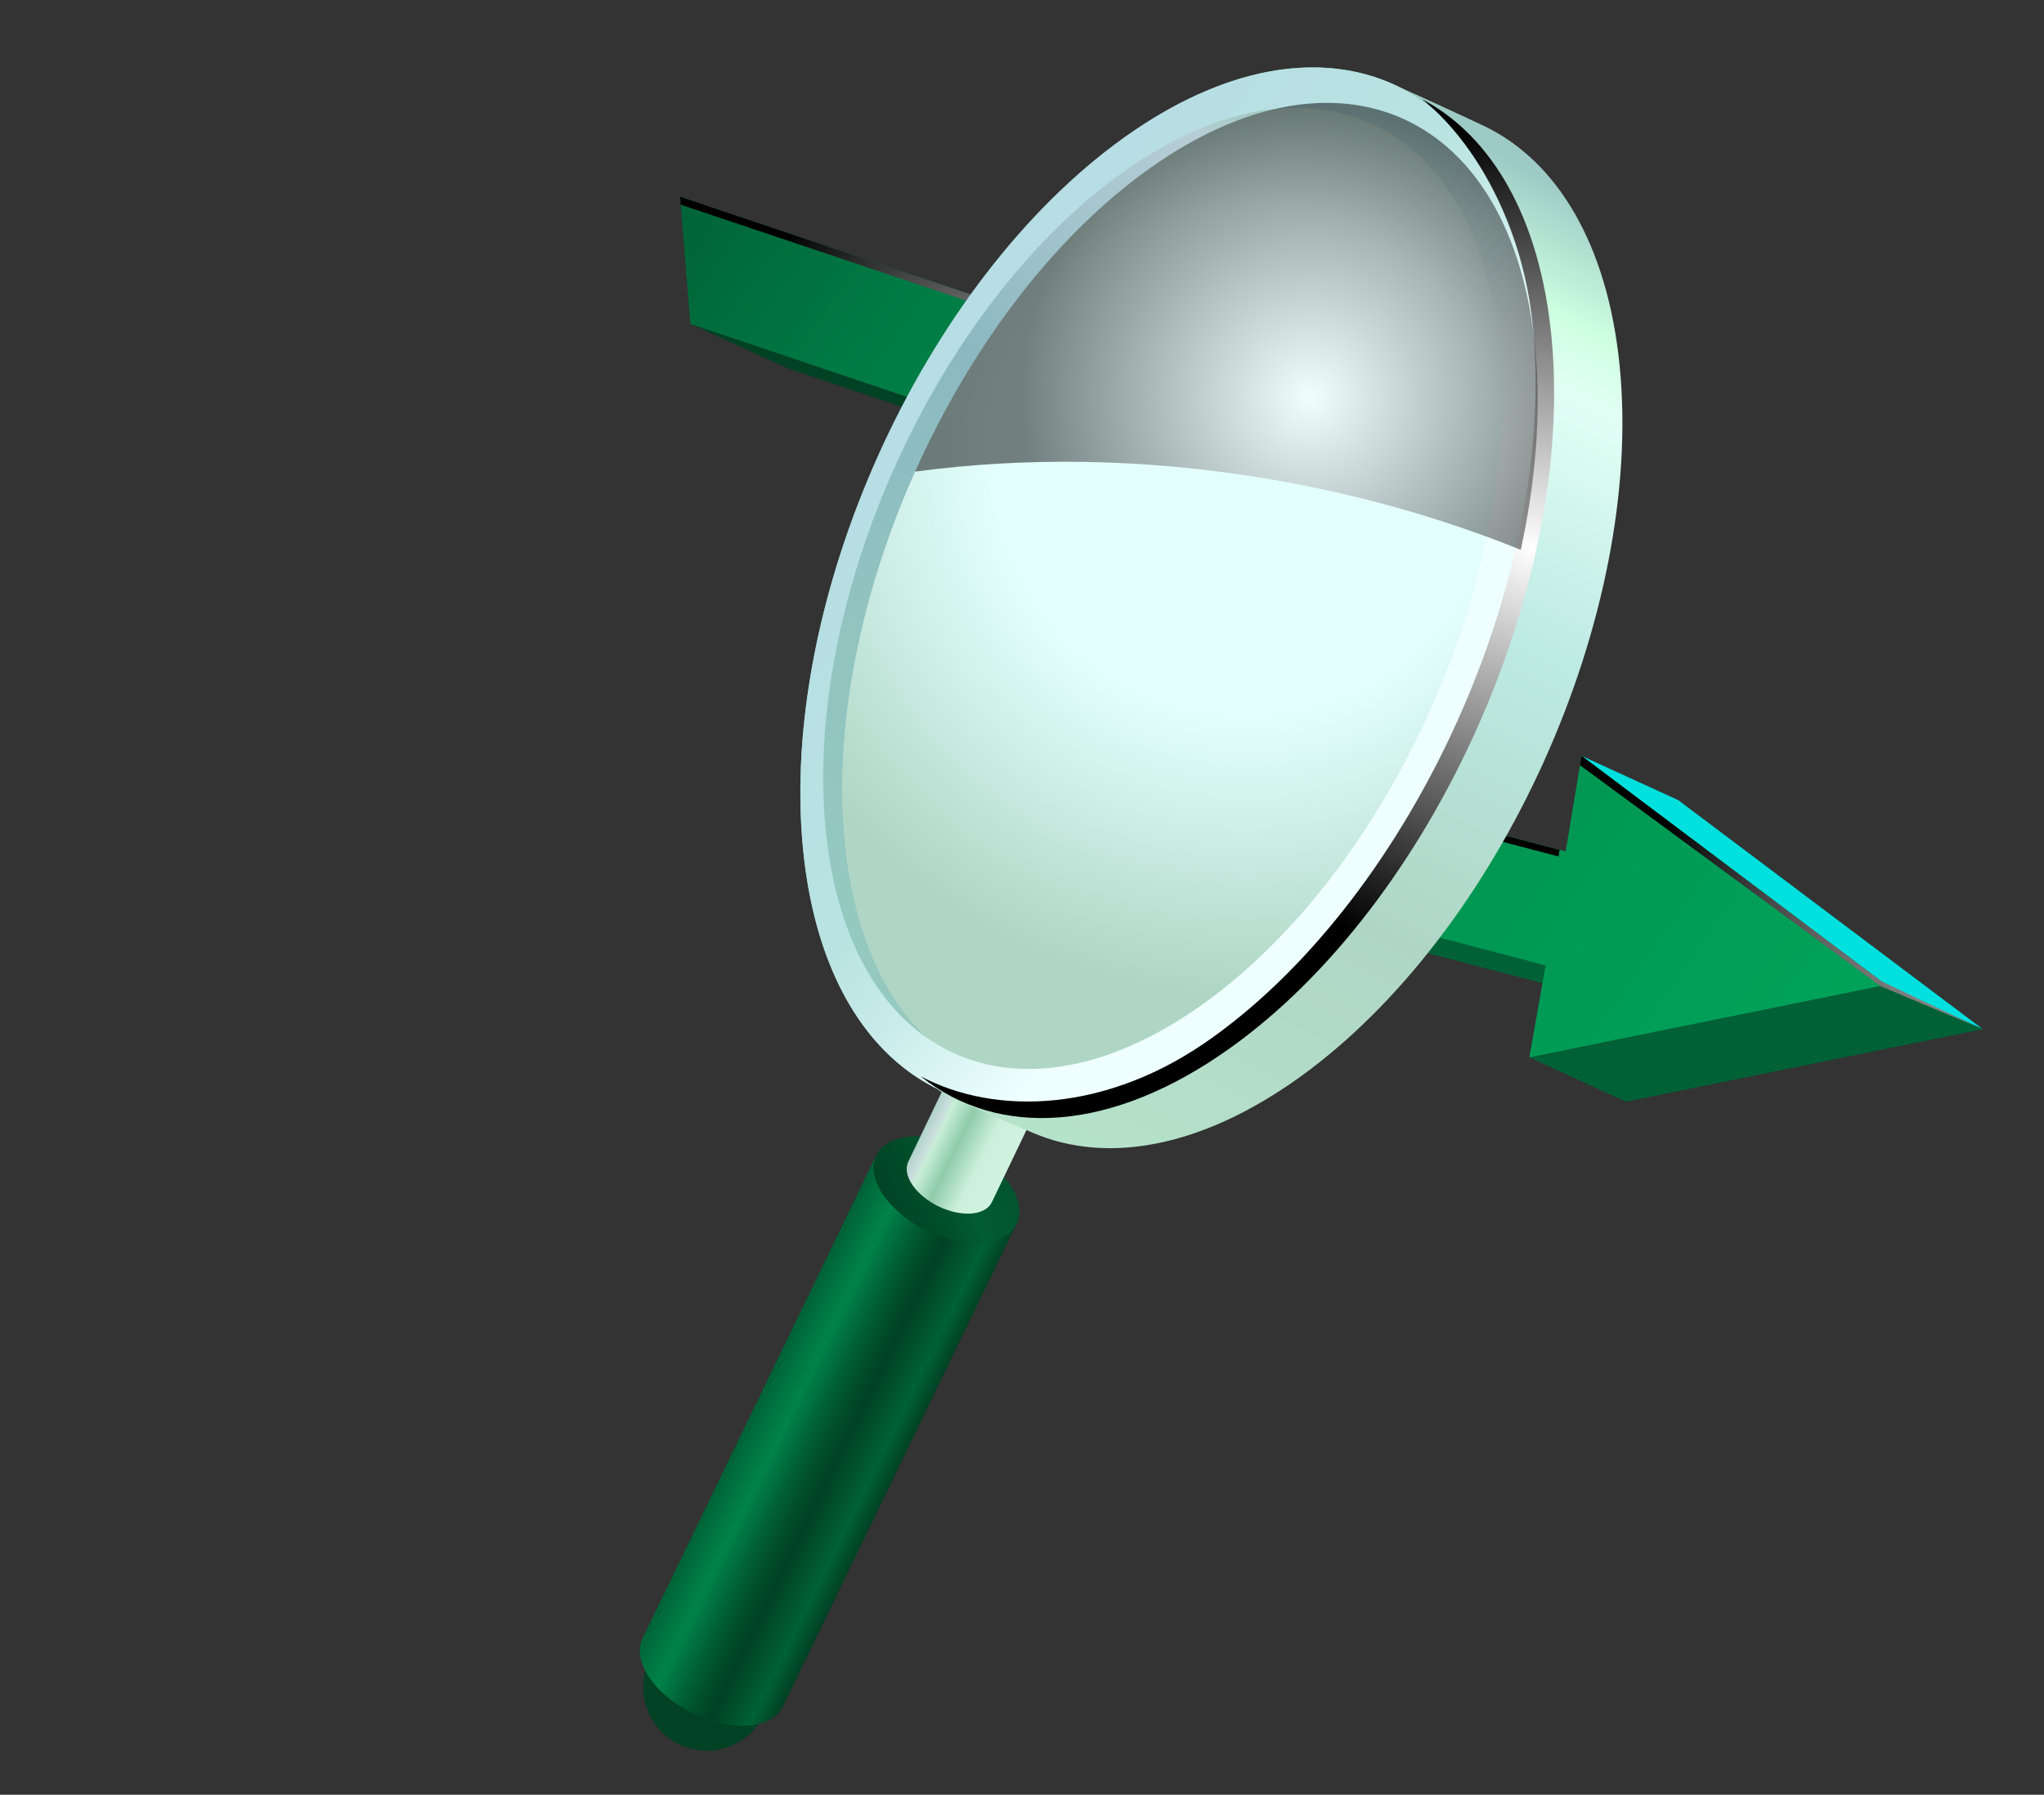 <svg width="131" height="115" viewBox="0 0 131 115" fill="none" xmlns="http://www.w3.org/2000/svg">
<rect x="0" y="0" width="131" height="115" fill="#333333" stroke="none"/>
<g clip-path="url(#clip0_25_3252)">
<path d="M70.797 54.448L76.991 57.283L105.262 64.675L99.068 61.84L70.797 54.448Z" fill="#006136"/>
<path d="M44.242 20.75L50.436 23.585L79.409 33.348L73.215 30.513L44.242 20.75Z" fill="#004223"/>
<path d="M81.179 25.248L87.373 28.083L84.978 51.75L78.778 48.907L81.179 25.248Z" fill="url(#paint0_linear_25_3252)"/>
<path d="M101.362 48.433L107.556 51.268L127.076 65.945L120.882 63.11L101.362 48.433Z" fill="#00E0DE"/>
<path d="M98.017 67.754L104.203 70.595L127.076 65.945L120.882 63.11L98.017 67.754Z" fill="#006136"/>
<path d="M101.362 48.433L100.381 54.344L100.347 54.549L78.778 48.907L81.179 25.248L43.588 12.608L44.242 20.75L73.215 30.513L70.781 54.46L99.058 61.859L99.038 61.982L98.016 67.754L120.882 63.11L101.362 48.433Z" fill="url(#paint1_linear_25_3252)"/>
<path style="mix-blend-mode:color-dodge" d="M120.499 63.18L126.702 65.792L120.558 62.861L101.362 48.433L101.263 49.033L120.499 63.18Z" fill="url(#paint2_radial_25_3252)"/>
<path style="mix-blend-mode:color-dodge" d="M80.718 25.579L78.317 49.237L99.886 54.879L99.92 54.675L99.956 54.457L78.778 48.907L81.179 25.248L43.588 12.608L43.624 13.111L80.718 25.579Z" fill="url(#paint3_radial_25_3252)"/>
<path d="M48.951 109.897C47.96 111.919 45.525 112.75 43.509 111.767C41.487 110.775 40.655 108.34 41.639 106.324C42.631 104.302 45.065 103.47 47.081 104.454C49.103 105.446 49.935 107.88 48.951 109.897Z" fill="#004223"/>
<path d="M65.168 78.401L56.17 74.004L41.203 104.928C41.203 104.928 41.193 104.948 41.183 104.967C40.476 106.412 41.913 108.569 44.396 109.783C46.879 110.998 49.473 110.809 50.175 109.356C50.183 109.35 50.185 109.337 50.196 109.317L65.162 78.393L65.168 78.401Z" fill="url(#paint4_linear_25_3252)"/>
<path d="M65.158 78.42C64.45 79.866 61.869 80.057 59.379 78.848C56.896 77.633 55.458 75.477 56.166 74.031C56.873 72.586 59.454 72.395 61.945 73.604C64.427 74.819 65.865 76.975 65.158 78.42Z" fill="url(#paint5_linear_25_3252)"/>
<path d="M66.391 71.15L61.043 68.538L58.226 74.406C58.226 74.406 58.218 74.412 58.216 74.425C57.795 75.281 58.655 76.564 60.126 77.29C61.604 78.01 63.141 77.906 63.565 77.037C63.565 77.037 63.572 77.031 63.575 77.018L66.391 71.15Z" fill="url(#paint6_linear_25_3252)"/>
<mask id="mask0_25_3252" style="mask-type:luminance" maskUnits="userSpaceOnUse" x="53" y="6" width="46" height="64">
<path d="M98.388 22.278C96.899 7.218 85.783 2.114 73.566 10.874C61.349 19.633 52.639 38.952 54.128 54.013C55.617 69.073 66.733 74.176 78.95 65.417C91.167 56.657 99.878 37.338 98.388 22.278Z" fill="white"/>
</mask>
<g mask="url(#mask0_25_3252)">
<path d="M119.739 40.381L87.873 -4.062L27.869 38.96L59.734 83.404L119.739 40.381Z" fill="white"/>
<path d="M68.073 57.208L75.822 60.768L118.81 72.028L111.059 68.481L68.073 57.208Z" fill="#004223"/>
<path d="M34.842 15.054L42.593 18.601L78.846 30.818L71.095 27.271L34.842 15.054Z" fill="#004223"/>
<path d="M81.064 20.676L88.815 24.223L85.817 53.842L78.061 50.287L81.064 20.676Z" fill="url(#paint7_linear_25_3252)"/>
<path d="M113.929 51.702L112.695 59.106L112.652 59.365L78.061 50.287L81.064 20.676L34.021 4.867L34.842 15.054L71.095 27.27L68.061 57.24L111.041 68.507L111.016 68.656L109.74 75.885L138.354 70.066L113.929 51.702Z" fill="url(#paint8_linear_25_3252)"/>
<path style="mix-blend-mode:color-dodge" d="M80.492 21.086L77.489 50.697L112.08 59.775L112.123 59.516L112.17 59.23L78.061 50.287L81.064 20.676L34.021 4.867L34.072 5.492L80.492 21.086Z" fill="url(#paint9_radial_25_3252)"/>
</g>
<path d="M56.532 56.594C54.96 40.68 64.151 20.27 77.067 11.009C82.254 7.29 87.248 5.935 91.483 6.675C86.542 3.038 79.462 3.496 72.003 8.844C59.087 18.105 49.895 38.514 51.468 54.429C52.413 63.95 56.992 69.699 63.282 70.805C59.671 68.151 57.192 63.301 56.527 56.586L56.532 56.594Z" fill="url(#paint10_linear_25_3252)"/>
<path opacity="0.2" d="M56.532 56.594C54.96 40.68 64.151 20.27 77.067 11.009C82.254 7.29 87.248 5.935 91.483 6.675C86.542 3.038 79.462 3.496 72.003 8.844C59.087 18.105 49.895 38.514 51.468 54.429C52.413 63.95 56.992 69.699 63.282 70.805C59.671 68.151 57.192 63.301 56.527 56.586L56.532 56.594Z" fill="#006136"/>
<path style="mix-blend-mode:screen" opacity="0.5" d="M98.388 22.278C96.899 7.218 85.783 2.114 73.566 10.874C61.349 19.633 52.639 38.952 54.128 54.013C55.617 69.073 66.733 74.176 78.95 65.417C91.167 56.657 99.878 37.338 98.388 22.278Z" fill="url(#paint11_radial_25_3252)"/>
<path style="mix-blend-mode:multiply" d="M98.388 22.278C96.899 7.218 85.783 2.114 73.566 10.874C61.349 19.633 52.639 38.952 54.128 54.013C55.617 69.073 66.733 74.176 78.95 65.417C91.167 56.657 99.878 37.338 98.388 22.278Z" fill="url(#paint12_radial_25_3252)"/>
<path d="M103.805 23.458C103.028 15.632 99.794 10.35 95.177 8.103C95.047 8.04 88.332 4.881 87.959 4.896C93.455 6.608 97.385 12.173 98.244 20.902C99.817 36.817 90.625 57.226 77.709 66.487C71.116 71.214 64.838 72.12 60.049 69.768C60.327 69.989 60.69 70.21 61.197 70.448C61.341 70.513 66.091 72.543 66.229 72.601C70.93 74.595 76.963 73.565 83.27 69.043C96.186 59.782 105.377 39.372 103.805 23.458Z" fill="url(#paint13_linear_25_3252)"/>
<path d="M98.244 20.902C96.671 4.987 84.924 -0.409 72.008 8.852C59.093 18.112 49.901 38.522 51.473 54.437C53.046 70.351 64.793 75.748 77.709 66.487C90.625 57.226 99.817 36.817 98.244 20.902ZM52.92 53.183C51.468 38.493 59.953 19.648 71.884 11.094C83.815 2.539 94.65 7.519 96.1 22.223C97.55 36.926 89.067 55.758 77.136 64.312C65.205 72.867 54.37 67.886 52.92 53.183Z" fill="url(#paint14_linear_25_3252)"/>
<path style="mix-blend-mode:screen" d="M99.429 21.532C98.676 13.906 95.583 8.703 91.15 6.361C94.54 9.077 97.606 14.444 98.244 20.902C99.817 36.817 90.625 57.226 77.709 66.487C70.981 71.311 63.824 71.511 59.004 68.966C63.96 72.942 71.221 72.618 78.894 67.117C91.81 57.856 101.002 37.447 99.429 21.532Z" fill="url(#paint15_radial_25_3252)"/>
<path style="mix-blend-mode:screen" opacity="0.5" d="M81.032 30.645C86.861 31.613 92.382 33.175 97.465 35.231C98.434 30.796 98.791 26.379 98.388 22.278C96.899 7.218 85.783 2.114 73.566 10.874C67.418 15.282 62.161 22.359 58.645 30.22C65.7 29.274 73.271 29.366 81.032 30.645Z" fill="url(#paint16_radial_25_3252)"/>
</g>
<defs>
<linearGradient id="paint0_linear_25_3252" x1="79.665" y1="59.588" x2="87.566" y2="10.723" gradientUnits="userSpaceOnUse">
<stop offset="0.11" stop-color="#84EFA9"/>
<stop offset="0.14" stop-color="#7FEFAC"/>
<stop offset="0.49" stop-color="#50F7D8"/>
<stop offset="0.77" stop-color="#33FDF2"/>
<stop offset="0.92" stop-color="#29FFFD"/>
</linearGradient>
<linearGradient id="paint1_linear_25_3252" x1="117.199" y1="68.793" x2="40.644" y2="15.044" gradientUnits="userSpaceOnUse">
<stop stop-color="#00A359"/>
<stop offset="0.74" stop-color="#008248"/>
<stop offset="0.84" stop-color="#007943"/>
<stop offset="1" stop-color="#006136"/>
</linearGradient>
<radialGradient id="paint2_radial_25_3252" cx="0" cy="0" r="1" gradientUnits="userSpaceOnUse" gradientTransform="translate(130.025 54.895) rotate(54.36) scale(23.36 23.36)">
<stop stop-color="white"/>
<stop offset="1"/>
</radialGradient>
<radialGradient id="paint3_radial_25_3252" cx="0" cy="0" r="1" gradientUnits="userSpaceOnUse" gradientTransform="translate(67.023 33.786) rotate(54.36) scale(25.09)">
<stop stop-color="white"/>
<stop offset="1"/>
</radialGradient>
<linearGradient id="paint4_linear_25_3252" x1="48.018" y1="90.804" x2="56.985" y2="95.185" gradientUnits="userSpaceOnUse">
<stop stop-color="#006136"/>
<stop offset="0.13" stop-color="#007641"/>
<stop offset="0.23" stop-color="#008248"/>
<stop offset="0.4" stop-color="#006136"/>
<stop offset="0.53" stop-color="#004C29"/>
<stop offset="0.63" stop-color="#004223"/>
<stop offset="0.87" stop-color="#006136"/>
<stop offset="1" stop-color="#004223"/>
</linearGradient>
<linearGradient id="paint5_linear_25_3252" x1="67.345" y1="73.52" x2="57.418" y2="77.523" gradientUnits="userSpaceOnUse">
<stop stop-color="#004B29"/>
<stop offset="0.15" stop-color="#00502C"/>
<stop offset="0.57" stop-color="#025C33"/>
<stop offset="0.76" stop-color="#004F2B"/>
<stop offset="1" stop-color="#004525"/>
</linearGradient>
<linearGradient id="paint6_linear_25_3252" x1="59.253" y1="72.285" x2="64.558" y2="74.876" gradientUnits="userSpaceOnUse">
<stop stop-color="#AFD2C8"/>
<stop offset="0.11" stop-color="#CADDDE"/>
<stop offset="0.17" stop-color="#C8EED6"/>
<stop offset="0.4" stop-color="#8FCCAA"/>
<stop offset="0.7" stop-color="#CCF0DB"/>
<stop offset="1" stop-color="#D0F3E0"/>
</linearGradient>
<linearGradient id="paint7_linear_25_3252" x1="79.172" y1="63.646" x2="89.06" y2="2.507" gradientUnits="userSpaceOnUse">
<stop offset="0.01" stop-color="#00A158"/>
<stop offset="0.2" stop-color="#009753"/>
<stop offset="1" stop-color="#037340"/>
</linearGradient>
<linearGradient id="paint8_linear_25_3252" x1="132.195" y1="79.425" x2="30.277" y2="7.864" gradientUnits="userSpaceOnUse">
<stop stop-color="#00A359"/>
<stop offset="0.66" stop-color="#008248"/>
<stop offset="0.79" stop-color="#007943"/>
<stop offset="1" stop-color="#006136"/>
</linearGradient>
<radialGradient id="paint9_radial_25_3252" cx="0" cy="0" r="1" gradientUnits="userSpaceOnUse" gradientTransform="translate(65.651 33.147) rotate(54.36) scale(33.692 33.692)">
<stop stop-color="white"/>
<stop offset="1"/>
</radialGradient>
<linearGradient id="paint10_linear_25_3252" x1="86.063" y1="5.859" x2="52.163" y2="62.276" gradientUnits="userSpaceOnUse">
<stop stop-color="#AADCC0"/>
<stop offset="0.11" stop-color="#E5E9FF"/>
<stop offset="0.4" stop-color="#AFCFE5"/>
<stop offset="0.7" stop-color="#B6DDE4"/>
<stop offset="1" stop-color="#BAE5E3"/>
</linearGradient>
<radialGradient id="paint11_radial_25_3252" cx="0" cy="0" r="1" gradientUnits="userSpaceOnUse" gradientTransform="translate(80.191 29.54) rotate(54.36) scale(33.995 33.995)">
<stop stop-color="#66CCD5"/>
<stop offset="1" stop-color="#5277B1"/>
</radialGradient>
<radialGradient id="paint12_radial_25_3252" cx="0" cy="0" r="1" gradientUnits="userSpaceOnUse" gradientTransform="translate(79.91 29.585) rotate(54.36) scale(33.995 33.995)">
<stop offset="0.48" stop-color="#E3FFFD"/>
<stop offset="1" stop-color="#AFD6C5"/>
</radialGradient>
<linearGradient id="paint13_linear_25_3252" x1="100.857" y1="12.234" x2="70.037" y2="73.299" gradientUnits="userSpaceOnUse">
<stop stop-color="#9DCAC5"/>
<stop offset="0.11" stop-color="#CEFFE0"/>
<stop offset="0.17" stop-color="#E2FFF5"/>
<stop offset="0.4" stop-color="#BDEAE3"/>
<stop offset="0.7" stop-color="#AFD6C5"/>
<stop offset="0.96" stop-color="#B4E0C8"/>
<stop offset="1" stop-color="#B5E3C9"/>
</linearGradient>
<linearGradient id="paint14_linear_25_3252" x1="56.408" y1="24.03" x2="84.38" y2="44.709" gradientUnits="userSpaceOnUse">
<stop stop-color="#B6DDE4"/>
<stop offset="0.56" stop-color="#B9E3E2"/>
<stop offset="0.58" stop-color="#BAE4E2"/>
<stop offset="0.73" stop-color="#C9ECEA"/>
<stop offset="1" stop-color="#EFFFFF"/>
</linearGradient>
<radialGradient id="paint15_radial_25_3252" cx="0" cy="0" r="1" gradientUnits="userSpaceOnUse" gradientTransform="translate(98.154 35.135) rotate(54.36) scale(27.094)">
<stop stop-color="white"/>
<stop offset="1"/>
</radialGradient>
<radialGradient id="paint16_radial_25_3252" cx="0" cy="0" r="1" gradientUnits="userSpaceOnUse" gradientTransform="translate(83.939 25.458) rotate(54.36) scale(18.551 18.551)">
<stop stop-color="white"/>
<stop offset="1"/>
</radialGradient>
<clipPath id="clip0_25_3252">
<rect width="127.92" height="112" fill="white" transform="translate(2.397 0.02) rotate(1.096)"/>
</clipPath>
</defs>
</svg>
